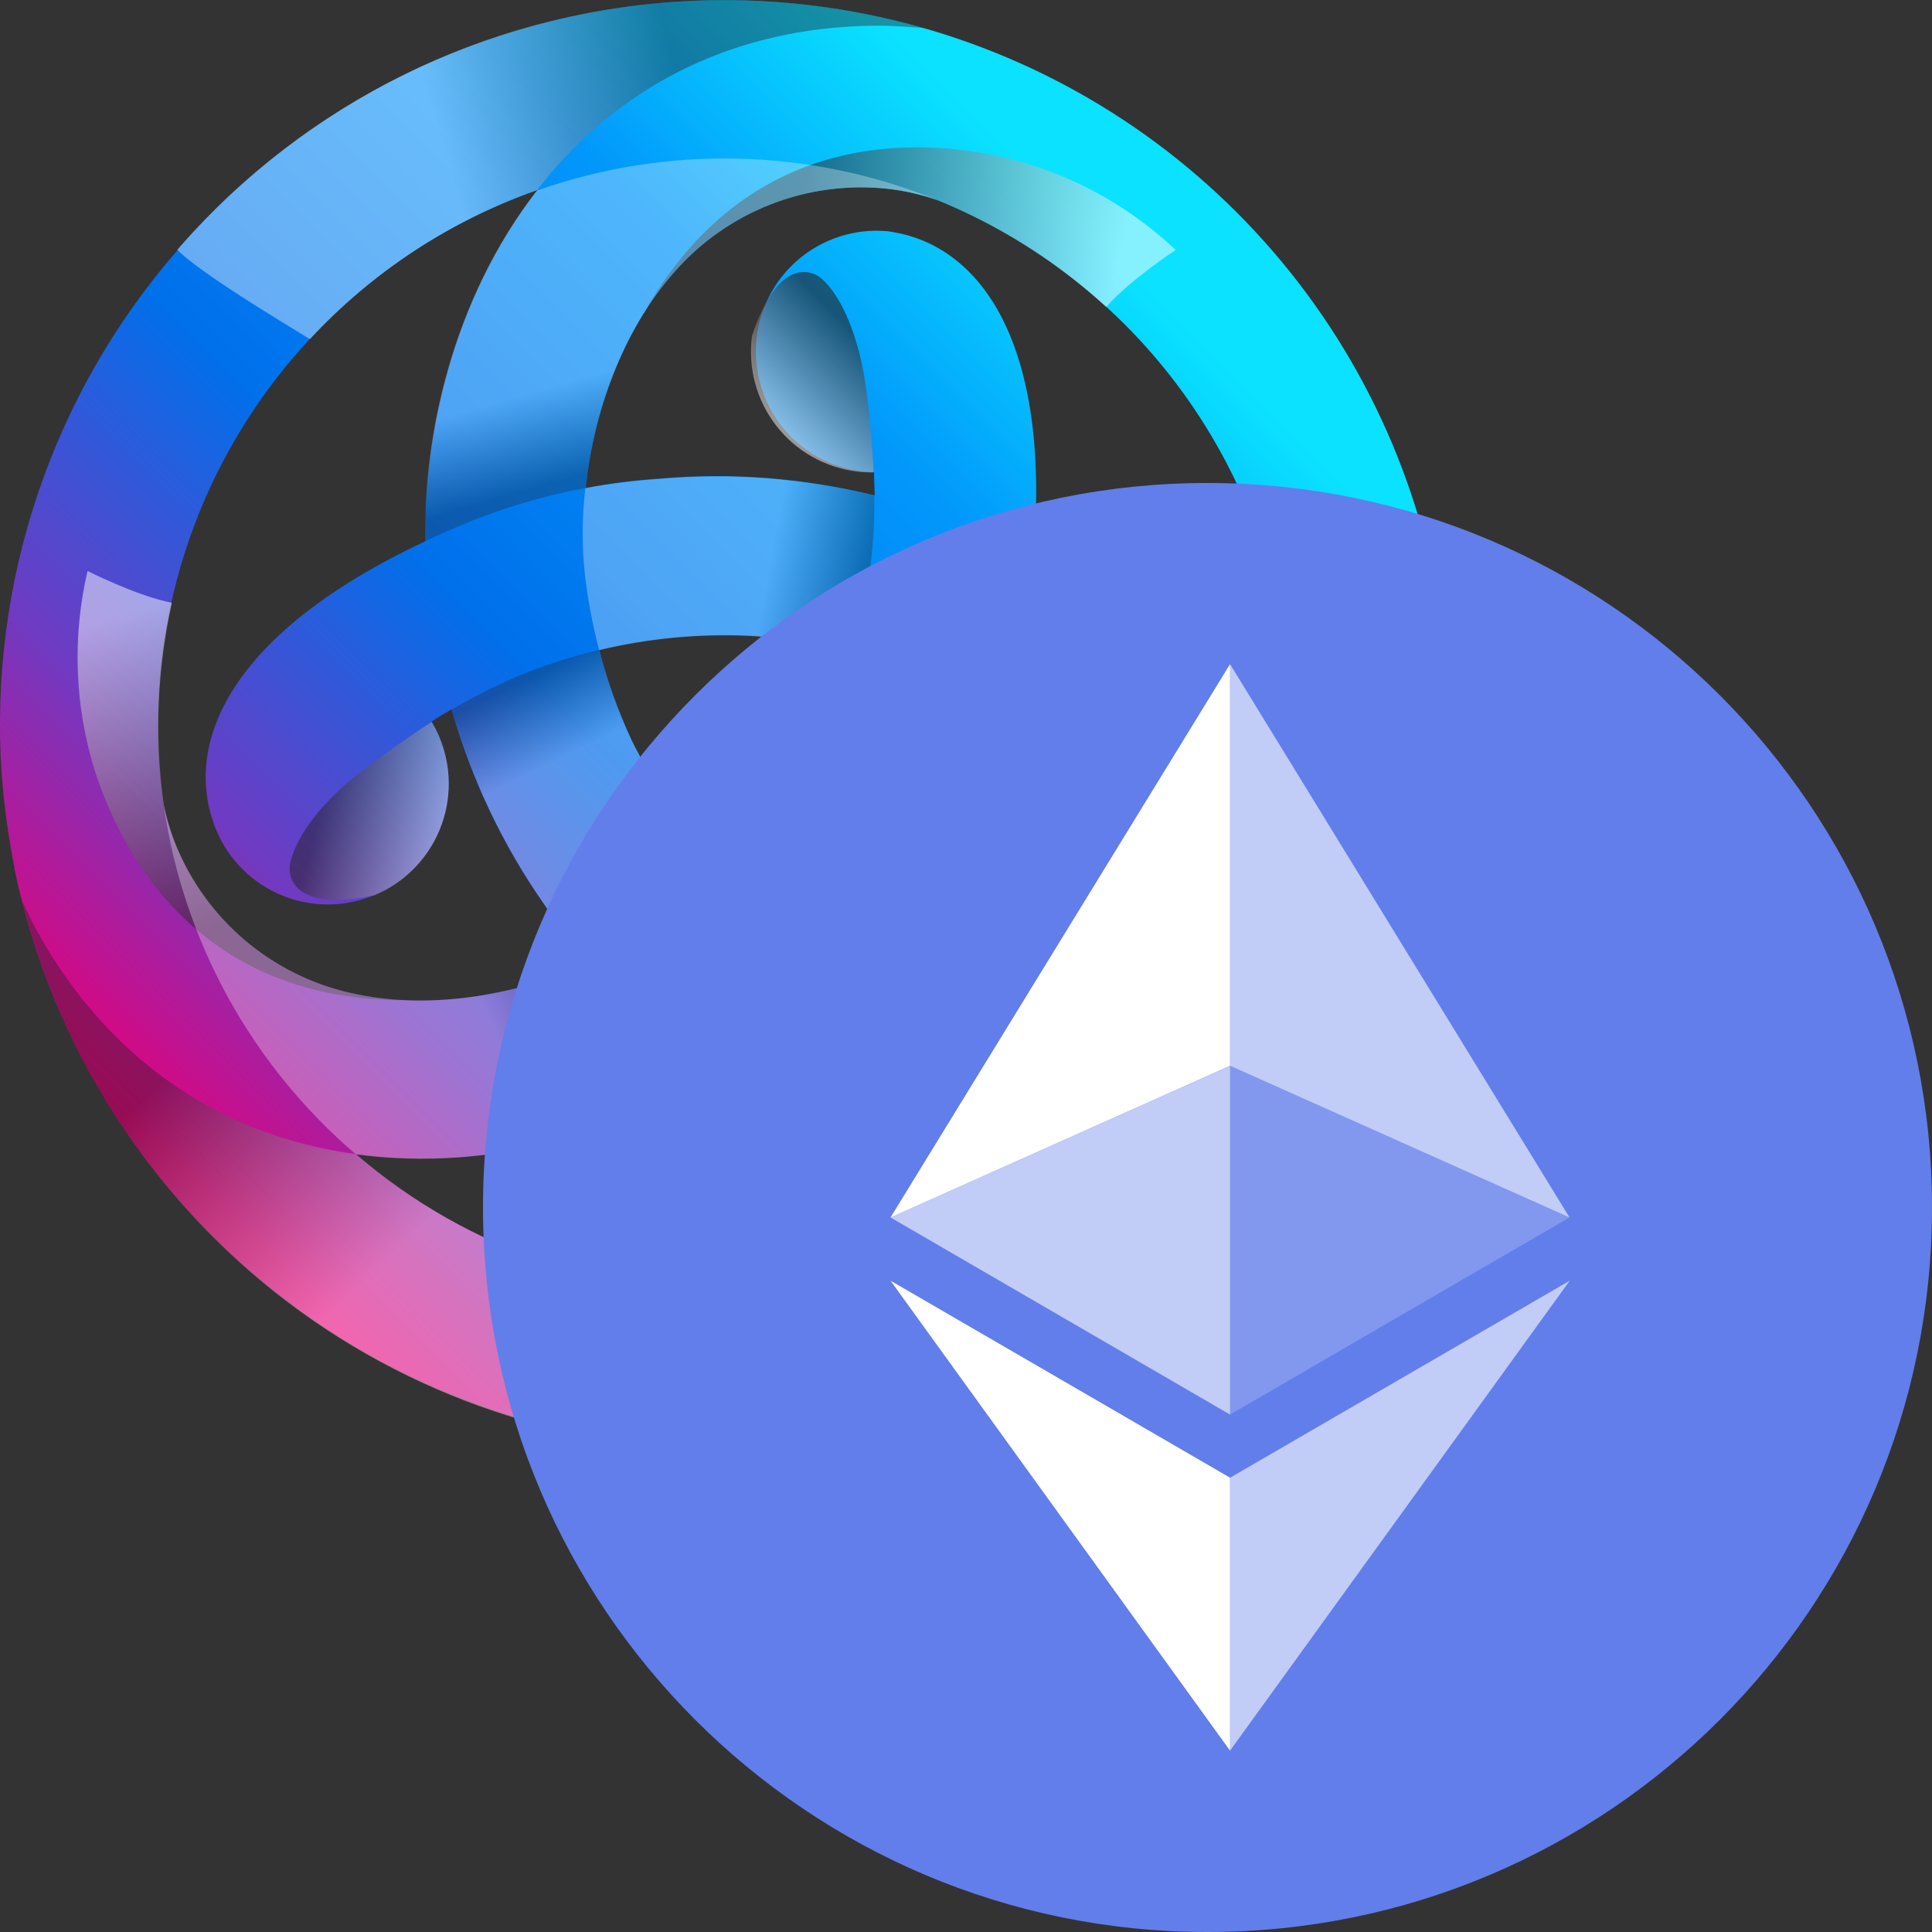 <svg width="256" height="256" viewBox="0 0 256 256" fill="none" xmlns="http://www.w3.org/2000/svg">
<rect x="0" y="0" width="256" height="256" fill="#333333" stroke="none"/>
<g clip-path="url(#clip0_525_48)">
<path d="M191.77 89.515C190.481 70.592 183.618 52.475 172.048 37.449C160.478 22.422 144.719 11.159 126.757 5.081C108.796 -0.997 89.438 -1.619 71.123 3.295C52.809 8.208 36.36 18.436 23.85 32.689V32.689L23.53 33.139C6.873 52.269 -1.511 77.23 0.22 102.538C0.4 105.049 0.69 107.54 1.05 109.97C1.05 110.081 1.05 110.191 1.1 110.301C1.34 111.908 1.62 113.508 1.94 115.102V115.192C2.23 116.632 2.55 118.053 2.94 119.463C8.829 142.687 23.185 162.87 43.189 176.049C63.193 189.228 87.399 194.451 111.055 190.692C134.712 186.933 156.109 174.463 171.044 155.732C185.98 137.001 193.376 113.361 191.78 89.455L191.77 89.515ZM170.88 90.935C171.312 97.293 170.932 103.679 169.75 109.94C169.754 109.904 169.754 109.867 169.75 109.83V109.83C162.75 92.826 149.03 80.532 136.92 73.74C139.37 44.913 129.59 32.729 118.52 30.789C118.22 30.729 117.92 30.679 117.61 30.639C115.471 30.443 113.314 30.681 111.269 31.337C109.224 31.993 107.331 33.054 105.705 34.457C104.078 35.861 102.751 37.577 101.802 39.505C100.853 41.432 100.301 43.531 100.18 45.676C100.06 47.821 100.372 49.968 101.098 51.99C101.825 54.012 102.951 55.867 104.409 57.444C105.868 59.022 107.629 60.289 109.588 61.171C111.546 62.053 113.662 62.531 115.81 62.577C115.81 63.578 115.89 64.578 115.9 65.658C106.582 63.323 96.938 62.565 87.37 63.418C84.091 63.63 80.829 64.041 77.6 64.648C78.65 54.935 82.3 44.012 89.39 36.01C92.858 32.058 97.224 28.996 102.121 27.082C107.017 25.167 112.302 24.456 117.53 25.007C119.702 25.242 121.841 25.715 123.91 26.417L124.19 26.507C137.219 31.802 148.502 40.646 156.755 52.036C165.009 63.425 169.903 76.902 170.88 90.935V90.935ZM104 105.599C101.568 109.086 98.816 112.337 95.78 115.312C91.168 110.453 87.26 104.971 84.17 99.028C84.02 98.717 83.86 98.427 83.71 98.117C81.909 94.257 80.47 90.239 79.41 86.114C85.922 84.555 92.621 83.918 99.31 84.223L100.31 84.283C104.538 84.643 108.722 85.396 112.81 86.534C110.899 92.951 108.099 99.069 104.49 104.709C104.33 105.029 104.16 105.319 104 105.599ZM71.16 25.197V25.267C59.91 39.791 56.16 57.856 56.33 71.73C30.14 84.023 24.52 98.567 28.33 109.14C28.43 109.434 28.54 109.724 28.66 110.01C29.473 111.951 30.66 113.713 32.153 115.195C33.647 116.677 35.418 117.85 37.364 118.647C39.311 119.445 41.396 119.851 43.5 119.842C45.603 119.834 47.685 119.411 49.625 118.598C51.565 117.785 53.326 116.597 54.808 115.103C56.289 113.609 57.462 111.838 58.259 109.891C59.057 107.944 59.462 105.858 59.454 103.754C59.446 101.65 59.023 99.568 58.21 97.627C57.909 96.935 57.558 96.267 57.16 95.626C57.99 95.086 58.88 94.536 59.83 93.986C62.453 103.227 66.604 111.963 72.11 119.833C73.933 122.559 75.916 125.175 78.05 127.665C69.05 131.596 57.78 133.897 47.31 131.757C42.151 130.732 37.313 128.484 33.203 125.202C29.093 121.919 25.83 117.697 23.69 112.891C22.8 110.892 22.13 108.803 21.69 106.66C21.43 104.839 21.21 102.989 21.08 101.118C19.991 84.729 24.298 68.434 33.342 54.724C42.385 41.014 55.668 30.643 71.16 25.197V25.197ZM101.09 170.927C81.444 172.263 62.065 165.793 47.16 152.922C65.36 155.403 82.87 149.621 94.8 142.539C118.55 159.084 133.96 156.693 141.21 148.091C141.41 147.861 141.6 147.621 141.79 147.371C144.366 143.987 145.494 139.718 144.924 135.503C144.354 131.288 142.133 127.472 138.75 124.895C135.367 122.317 131.099 121.19 126.885 121.76C122.671 122.33 118.857 124.552 116.28 127.935C115.821 128.541 115.406 129.18 115.04 129.846C114.167 129.399 113.257 128.909 112.31 128.376C118.999 121.468 124.485 113.489 128.54 104.769C129.987 101.819 131.259 98.786 132.35 95.686C140.24 101.498 147.89 110.131 151.28 120.283C152.971 125.264 153.442 130.578 152.654 135.779C151.866 140.98 149.841 145.916 146.75 150.172C145.46 151.934 143.981 153.551 142.34 154.993L142.27 155.053C130.459 164.379 116.103 169.913 101.09 170.927V170.927Z" fill="url(#paint0_linear_525_48)"/>
<path style="mix-blend-mode:multiply" opacity="0.4" d="M89.49 0.23C64.174 1.921 40.565 13.596 23.85 32.689L23.49 33.109C26.63 36.23 36.91 42.382 41.07 44.943C49.352 36.019 59.678 29.242 71.16 25.197C71.98 24.147 72.82 23.116 73.71 22.106C84.56 9.863 99.37 3.401 116.54 3.401C118.45 3.401 122.35 3.701 122.43 3.711C111.736 0.641 100.589 -0.537 89.49 0.23Z" fill="url(#paint1_linear_525_48)"/>
<path style="mix-blend-mode:multiply" opacity="0.4" d="M101.09 170.928C81.444 172.263 62.065 165.793 47.16 152.923V152.923C45.81 152.743 44.47 152.522 43.16 152.242C27.16 148.972 14.16 139.379 5.55 124.505C4.605 122.862 3.744 121.173 2.97 119.443C8.467 141.26 21.447 160.453 39.647 173.674C57.846 186.895 80.109 193.305 102.55 191.783C102.72 186.982 101.29 175.729 101.09 170.928Z" fill="url(#paint2_linear_525_48)"/>
<path style="mix-blend-mode:multiply" opacity="0.4" d="M191.77 89.515C188.83 89.205 174.42 90.345 170.88 90.935C171.312 97.293 170.932 103.679 169.75 109.941C170.25 111.161 170.75 112.401 171.14 113.672C176.32 129.186 174.52 145.24 165.93 160.124C164.99 161.745 163.99 163.305 162.93 164.806L162.87 164.886L162.94 164.826C172.934 155.127 180.692 143.363 185.671 130.356C190.65 117.348 192.732 103.41 191.77 89.515Z" fill="url(#paint3_linear_525_48)"/>
<path style="mix-blend-mode:multiply" opacity="0.5" d="M117.53 25.007C119.702 25.242 121.841 25.715 123.91 26.418L124.19 26.508C132.429 29.877 140.009 34.675 146.58 40.681V40.681C149.73 37.08 155.79 33.119 155.79 33.119C149.22 26.933 141.106 22.631 132.3 20.666C122.36 18.605 99.93 16.605 85.78 40.671L85.92 40.541C86.97 38.952 88.129 37.438 89.39 36.01C92.859 32.058 97.224 28.996 102.121 27.082C107.017 25.167 112.302 24.456 117.53 25.007V25.007Z" fill="url(#paint4_linear_525_48)"/>
<path style="mix-blend-mode:multiply" opacity="0.5" d="M146.75 150.201C145.46 151.964 143.981 153.581 142.34 155.023L142.12 155.223C135.086 160.677 127.144 164.846 118.66 167.536V167.536C120.21 172.057 120.6 179.299 120.6 179.299C129.239 176.695 137.02 171.817 143.13 165.175C149.89 157.593 162.83 139.168 149.06 114.872C149.06 114.872 149.06 114.942 149.06 115.052C149.923 116.741 150.665 118.489 151.28 120.283C152.976 125.268 153.45 130.588 152.661 135.795C151.873 141.001 149.846 145.942 146.75 150.201V150.201Z" fill="url(#paint5_linear_525_48)"/>
<path style="mix-blend-mode:multiply" opacity="0.5" d="M23.73 112.921C22.837 110.924 22.167 108.834 21.73 106.69C21.704 106.594 21.684 106.497 21.67 106.4C20.468 97.579 20.837 88.615 22.76 79.922C22.759 79.906 22.759 79.889 22.76 79.872C18.06 78.942 11.6 75.661 11.6 75.661C9.544 84.45 9.889 93.629 12.6 102.238C15.78 111.891 25.27 132.317 53.19 132.537L53.01 132.477C51.116 132.383 49.231 132.152 47.37 131.787C42.208 130.764 37.367 128.517 33.253 125.234C29.139 121.951 25.873 117.729 23.73 112.921V112.921Z" fill="url(#paint6_linear_525_48)"/>
<path style="mix-blend-mode:multiply" opacity="0.6" d="M113.49 62.477C114.246 62.572 115.008 62.612 115.77 62.597C115.77 62.597 115.27 52.594 114.04 47.493C112.81 42.392 111.04 38.991 109.04 37.07C107.62 35.69 103.13 33.979 99.64 44.532C99.368 46.621 99.511 48.742 100.06 50.776C100.609 52.809 101.554 54.714 102.841 56.381C104.128 58.048 105.731 59.444 107.558 60.491C109.385 61.537 111.401 62.212 113.49 62.477Z" fill="url(#paint7_linear_525_48)"/>
<path style="mix-blend-mode:multiply" opacity="0.5" d="M58.21 97.647C57.919 96.96 57.585 96.291 57.21 95.647C57.21 95.647 48.82 101.068 45 104.649C41.18 108.23 39.15 111.531 38.48 114.212C38 116.132 38.76 120.873 49.64 118.623C51.581 117.81 53.343 116.623 54.825 115.128C56.306 113.634 57.479 111.862 58.275 109.913C59.071 107.965 59.475 105.878 59.464 103.774C59.453 101.669 59.026 99.587 58.21 97.647V97.647Z" fill="url(#paint8_linear_525_48)"/>
<path style="mix-blend-mode:multiply" opacity="0.6" d="M116.29 127.945C115.835 128.552 115.424 129.19 115.06 129.856C115.06 129.856 123.95 134.417 128.99 135.918C134.03 137.418 137.87 137.538 140.53 136.778C142.43 136.238 146.15 133.207 138.77 124.905C135.385 122.328 131.116 121.202 126.901 121.772C122.686 122.342 118.869 124.562 116.29 127.945V127.945Z" fill="url(#paint9_linear_525_48)"/>
<path style="mix-blend-mode:multiply" opacity="0.3" d="M112.84 86.574C110.93 92.992 108.129 99.11 104.52 104.749C104.33 105.039 104.16 105.319 103.97 105.599C101.538 109.086 98.786 112.338 95.75 115.312C97.998 117.716 100.4 119.971 102.94 122.064C105.907 124.405 109.045 126.518 112.33 128.386C119.019 121.478 124.505 113.499 128.56 104.779C130.007 101.829 131.28 98.796 132.37 95.697C129.281 93.393 125.944 91.444 122.42 89.885C119.304 88.569 116.104 87.463 112.84 86.574V86.574Z" fill="url(#paint10_linear_525_48)"/>
<path style="mix-blend-mode:multiply" opacity="0.3" d="M47.16 152.962C65.36 155.443 82.87 149.661 94.8 142.579C93.38 141.579 91.94 140.579 90.47 139.418C85.925 135.952 81.761 132.012 78.05 127.665C69.05 131.596 57.78 133.897 47.31 131.756C42.151 130.732 37.313 128.484 33.203 125.201C29.093 121.919 25.83 117.697 23.69 112.891C22.8 110.892 22.13 108.803 21.69 106.659C24.268 124.678 33.323 141.14 47.16 152.962V152.962Z" fill="url(#paint11_linear_525_48)"/>
<path style="mix-blend-mode:multiply" opacity="0.3" d="M95.73 115.342C91.134 110.47 87.243 104.979 84.17 99.027C84.02 98.717 83.86 98.427 83.71 98.117C81.909 94.257 80.47 90.239 79.41 86.114C76.213 86.878 73.07 87.85 70 89.025C66.497 90.43 63.107 92.102 59.86 94.026C62.478 103.251 66.618 111.973 72.11 119.833C73.933 122.559 75.916 125.175 78.05 127.665C81.591 126.146 84.946 124.227 88.05 121.944C90.759 119.923 93.325 117.717 95.73 115.342Z" fill="url(#paint12_linear_525_48)"/>
<path style="mix-blend-mode:multiply" opacity="0.3" d="M71.11 25.267C59.86 39.791 56.11 57.856 56.28 71.73C57.85 70.99 59.48 70.27 61.2 69.549C66.466 67.352 71.95 65.715 77.56 64.668C78.65 54.935 82.3 44.012 89.39 36.01C92.858 32.058 97.224 28.996 102.121 27.082C107.017 25.167 112.302 24.456 117.53 25.007C119.702 25.242 121.841 25.715 123.91 26.418L124.19 26.508C107.27 19.63 88.42 19.179 71.19 25.237V25.307L71.11 25.267Z" fill="url(#paint13_linear_525_48)"/>
<path style="mix-blend-mode:multiply" opacity="0.3" d="M169.71 109.851C162.71 92.846 148.99 80.553 136.88 73.761C136.73 75.491 136.55 77.272 136.31 79.112C135.573 84.777 134.232 90.347 132.31 95.727C140.2 101.538 147.85 110.171 151.24 120.324C152.931 125.305 153.402 130.619 152.614 135.82C151.825 141.02 149.801 145.956 146.71 150.212C145.42 151.975 143.941 153.591 142.3 155.033L142.23 155.093C156.541 143.865 166.303 127.832 169.71 109.961C169.714 109.924 169.714 109.887 169.71 109.851V109.851Z" fill="url(#paint14_linear_525_48)"/>
<path style="mix-blend-mode:multiply" opacity="0.3" d="M77.51 76.221C77.912 79.571 78.54 82.889 79.39 86.154C85.902 84.595 92.601 83.959 99.29 84.264L100.29 84.324C104.517 84.683 108.702 85.437 112.79 86.574C113.756 83.441 114.524 80.251 115.09 77.022C115.629 73.275 115.886 69.493 115.86 65.709C106.542 63.373 96.898 62.616 87.33 63.468C84.051 63.68 80.789 64.091 77.56 64.698C77.106 68.525 77.089 72.391 77.51 76.221V76.221Z" fill="url(#paint15_linear_525_48)"/>
<path d="M160 256C213.019 256 256 213.019 256 160C256 106.981 213.019 64 160 64C106.981 64 64 106.981 64 160C64 213.019 106.981 256 160 256Z" fill="#627EEA"/>
<path d="M162.988 88V141.22L207.97 161.32L162.988 88Z" fill="white" fill-opacity="0.602"/>
<path d="M162.988 88L118 161.32L162.988 141.22V88Z" fill="white"/>
<path d="M162.988 195.808V231.97L208 169.696L162.988 195.808Z" fill="white" fill-opacity="0.602"/>
<path d="M162.988 231.97V195.802L118 169.696L162.988 231.97Z" fill="white"/>
<path d="M162.988 187.438L207.97 161.32L162.988 141.232V187.438Z" fill="white" fill-opacity="0.2"/>
<path d="M118 161.32L162.988 187.438V141.232L118 161.32Z" fill="white" fill-opacity="0.602"/>
</g>
<defs>
<linearGradient id="paint0_linear_525_48" x1="30.49" y1="161.565" x2="152.934" y2="39.145" gradientUnits="userSpaceOnUse">
<stop stop-color="#E6007A"/>
<stop offset="0.21" stop-color="#703AC2"/>
<stop offset="0.46" stop-color="#0070EB"/>
<stop offset="0.77" stop-color="#0297FB"/>
<stop offset="1" stop-color="#0AE2FF"/>
</linearGradient>
<linearGradient id="paint1_linear_525_48" x1="90.97" y1="13.944" x2="59.699" y2="23.042" gradientUnits="userSpaceOnUse">
<stop stop-color="#231F20"/>
<stop offset="1" stop-color="white"/>
</linearGradient>
<linearGradient id="paint2_linear_525_48" x1="31.87" y1="133.257" x2="58.028" y2="160.547" gradientUnits="userSpaceOnUse">
<stop stop-color="#231F20"/>
<stop offset="1" stop-color="white"/>
</linearGradient>
<linearGradient id="paint3_linear_525_48" x1="172.25" y1="129.146" x2="181.354" y2="101.46" gradientUnits="userSpaceOnUse">
<stop stop-color="#231F20"/>
<stop offset="1" stop-color="white"/>
</linearGradient>
<linearGradient id="paint4_linear_525_48" x1="105.22" y1="29.778" x2="147.151" y2="39.376" gradientUnits="userSpaceOnUse">
<stop stop-color="#231F20"/>
<stop offset="1" stop-color="white"/>
</linearGradient>
<linearGradient id="paint5_linear_525_48" x1="148.751" y1="137.143" x2="119.463" y2="168.656" gradientUnits="userSpaceOnUse">
<stop stop-color="#231F20"/>
<stop offset="1" stop-color="white"/>
</linearGradient>
<linearGradient id="paint6_linear_525_48" x1="34.032" y1="121.184" x2="21.375" y2="80.062" gradientUnits="userSpaceOnUse">
<stop stop-color="#231F20"/>
<stop offset="1" stop-color="white"/>
</linearGradient>
<linearGradient id="paint7_linear_525_48" x1="114.39" y1="45.242" x2="101.116" y2="58.513" gradientUnits="userSpaceOnUse">
<stop stop-color="#231F20"/>
<stop offset="1" stop-color="white"/>
</linearGradient>
<linearGradient id="paint8_linear_525_48" x1="42.84" y1="105.484" x2="60.968" y2="110.34" gradientUnits="userSpaceOnUse">
<stop stop-color="#231F20"/>
<stop offset="1" stop-color="white"/>
</linearGradient>
<linearGradient id="paint9_linear_525_48" x1="130.764" y1="137.331" x2="125.913" y2="119.205" gradientUnits="userSpaceOnUse">
<stop stop-color="#231F20"/>
<stop offset="1" stop-color="white"/>
</linearGradient>
<linearGradient id="paint10_linear_525_48" x1="103.18" y1="121.214" x2="111.143" y2="110.223" gradientUnits="userSpaceOnUse">
<stop stop-color="#231F20"/>
<stop offset="1" stop-color="white"/>
</linearGradient>
<linearGradient id="paint11_linear_525_48" x1="75.77" y1="116.462" x2="59.848" y2="124.041" gradientUnits="userSpaceOnUse">
<stop stop-color="#231F20"/>
<stop offset="1" stop-color="white"/>
</linearGradient>
<linearGradient id="paint12_linear_525_48" x1="69.99" y1="89.945" x2="74.922" y2="100.187" gradientUnits="userSpaceOnUse">
<stop stop-color="#231F20"/>
<stop offset="1" stop-color="white"/>
</linearGradient>
<linearGradient id="paint13_linear_525_48" x1="92.92" y1="58.326" x2="89.508" y2="46.574" gradientUnits="userSpaceOnUse">
<stop stop-color="#231F20"/>
<stop offset="1" stop-color="white"/>
</linearGradient>
<linearGradient id="paint14_linear_525_48" x1="129.69" y1="112.151" x2="139.54" y2="114.421" gradientUnits="userSpaceOnUse">
<stop stop-color="#231F20"/>
<stop offset="1" stop-color="white"/>
</linearGradient>
<linearGradient id="paint15_linear_525_48" x1="114.22" y1="78.842" x2="101.71" y2="76.573" gradientUnits="userSpaceOnUse">
<stop stop-color="#231F20"/>
<stop offset="1" stop-color="white"/>
</linearGradient>
<clipPath id="clip0_525_48">
<rect width="256" height="256" fill="white"/>
</clipPath>
</defs>
</svg>
